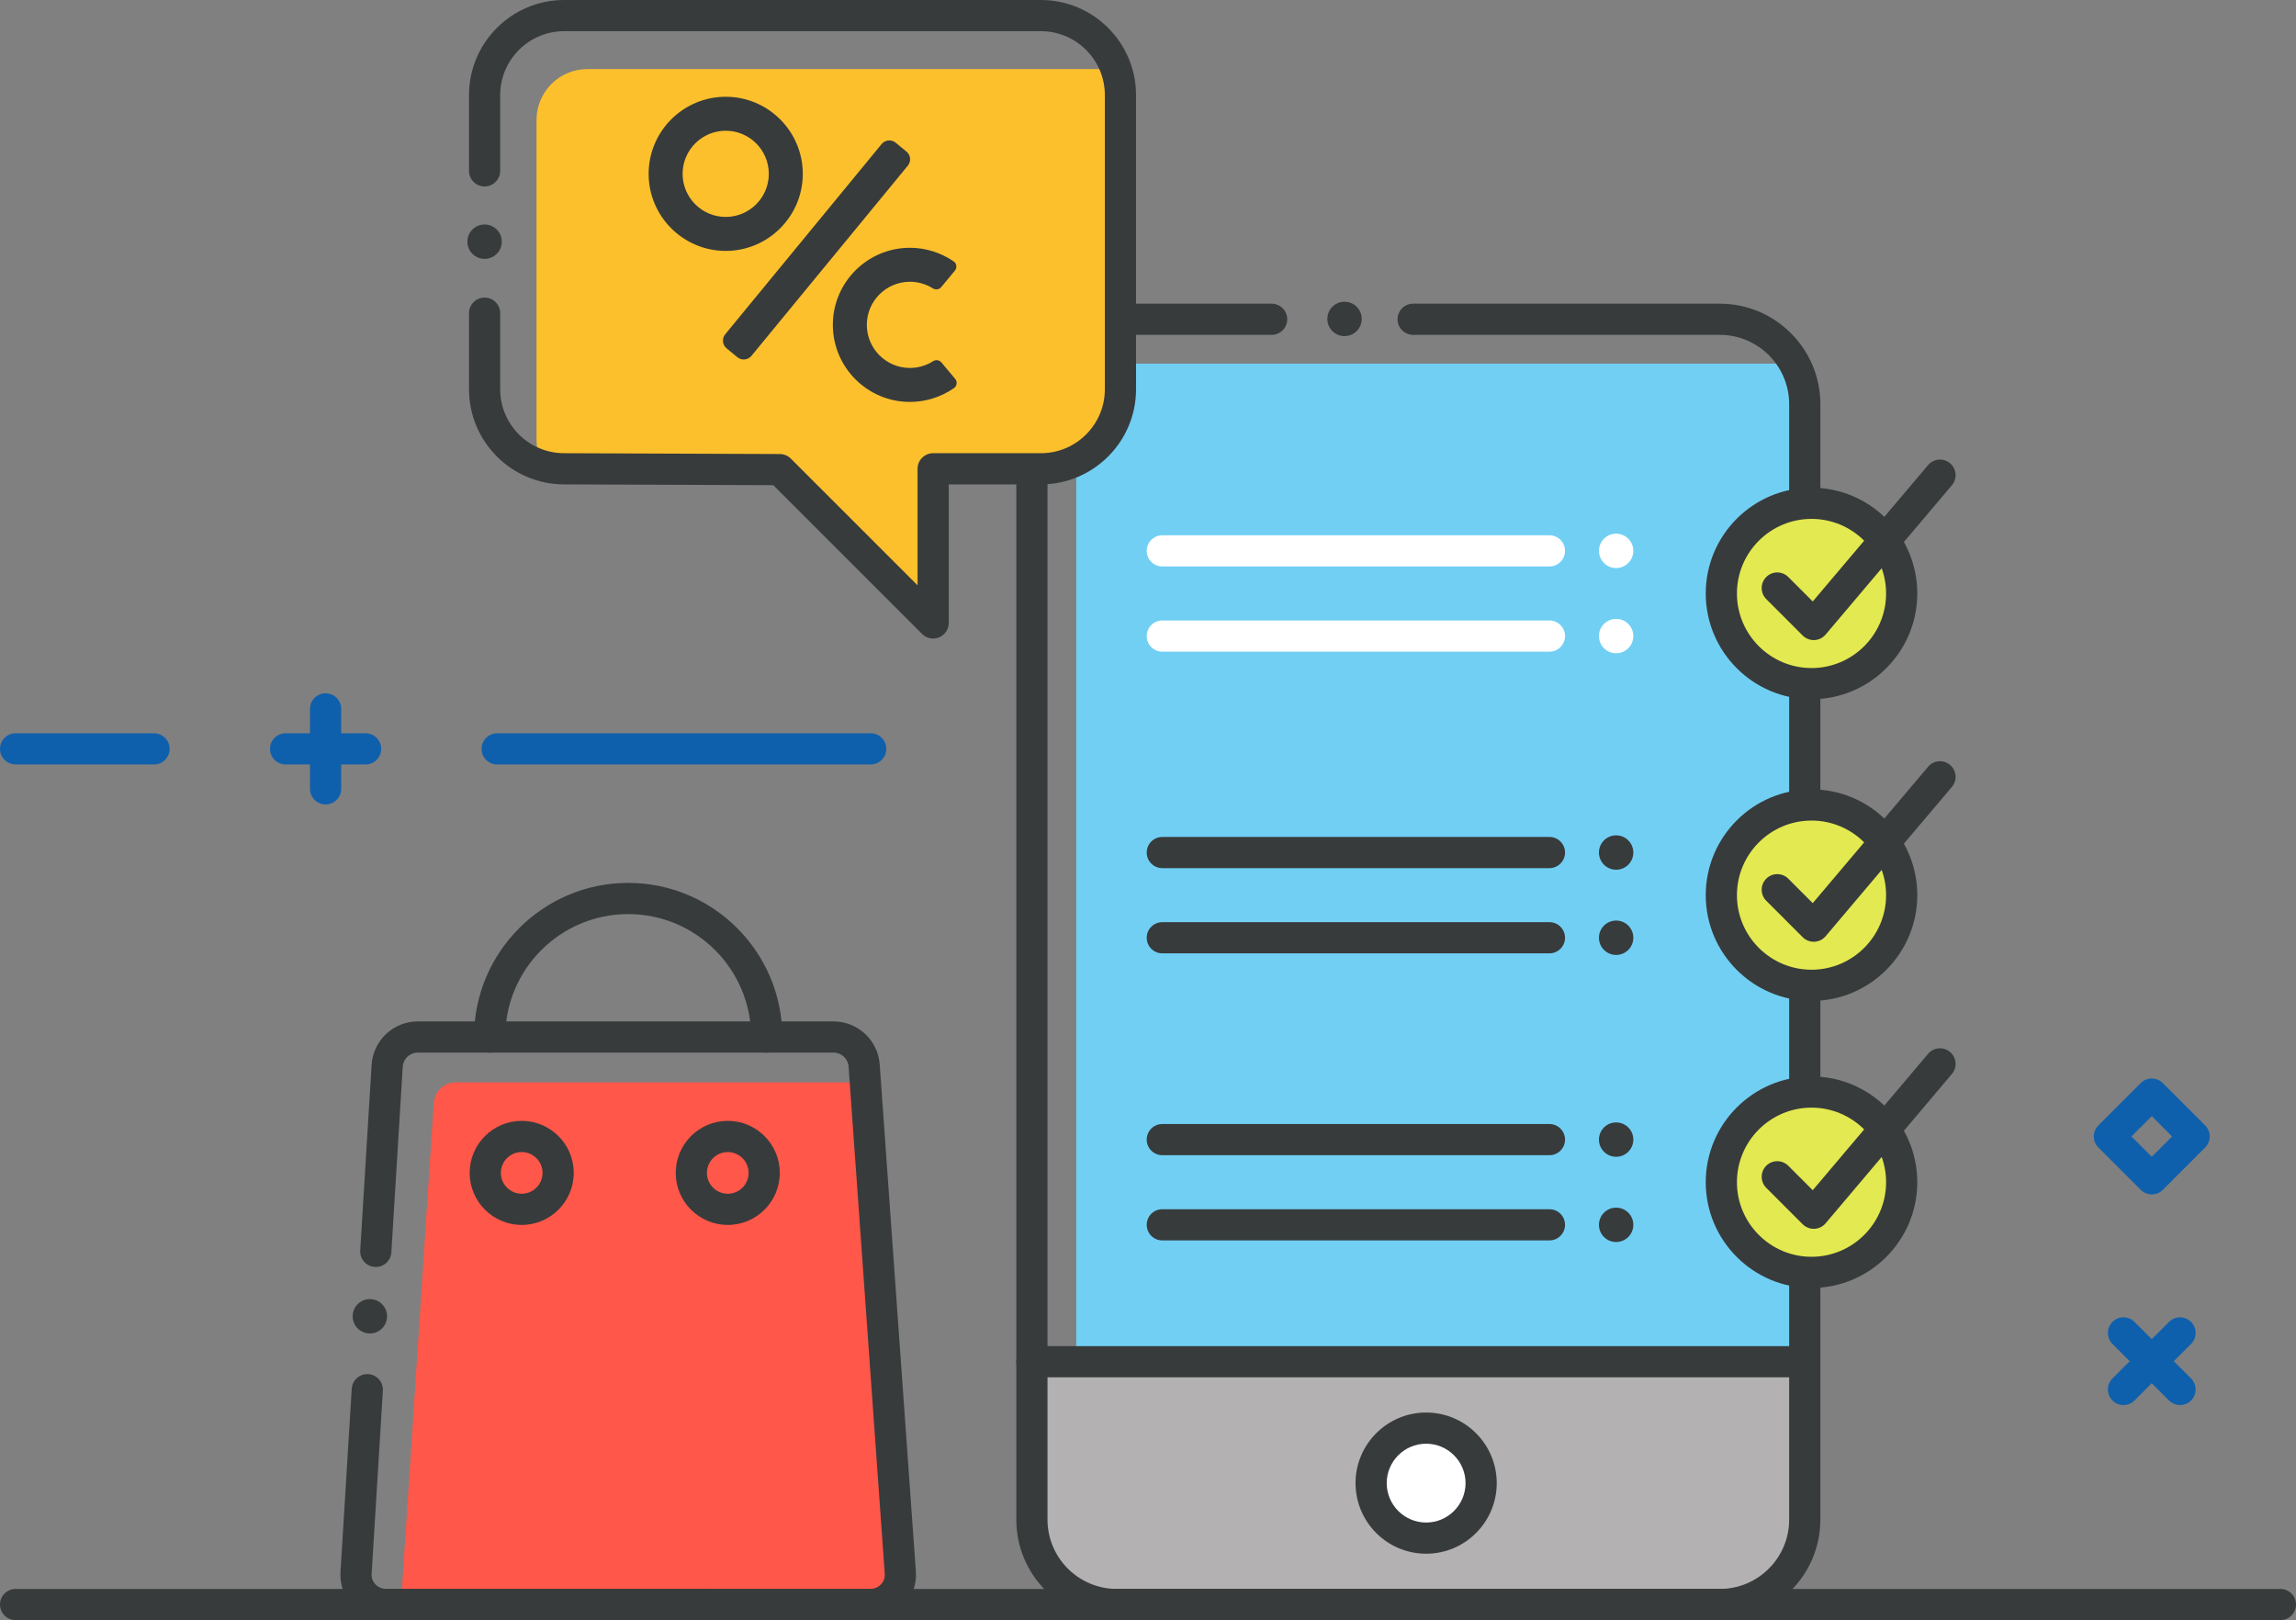 <svg xmlns="http://www.w3.org/2000/svg" width="1043.494" height="736.34" viewBox="0 0 1043.494 736.34">
  <rect x="0" y="0" width="1043.494" height="736.34" fill="#808080" stroke="none"/>
  <defs>
    <clipPath id="a">
      <path d="M0 589.072h834.795V0H0v589.072z"/>
    </clipPath>
  </defs>
  <g clip-path="url(#a)" transform="matrix(1.25 0 0 -1.25 0 736.34)">
    <path fill="#ff5749" d="M316.253 195.522h-150.518c-4.256 0-7.778-3.312-8.038-7.56l-11.692-178.726c-.284-4.633 3.397-7.048 8.038-7.048l163.957 1.424c4.674 0 11.45 4.924 11.118 9.586l-11.846 168.03c-.3 4.215 3.206 14.294-1.019 14.294"/>
    <path fill="#71cff4" d="M629.856 5.669h-209.333c-11.95 0-29.208-6.439-29.208 5.511v424.041c0 11.95 9.688 21.637 21.637 21.637h237.726c11.95 0 7.964-20.67 7.964-32.62v-394.43c0-11.95-16.836-24.139-28.786-24.139"/>
    <path fill="#b3b1b1" d="M377.856 92.114l274 1.833 4.333-57.407-14-23.093s-22-7.778-23-7.778-219.583.68-219.583.68l-18.083 13.765-8.334 59.667 4.667 12.333z"/>
    <path fill="#373b3c" d="M625.318 0h-219.259c-20.148 0-36.54 16.392-36.54 36.54v405.574c0 20.148 16.392 36.539 36.54 36.539h56.291c3.131 0 5.669-2.538 5.669-5.669 0-3.13-2.538-5.669-5.669-5.669h-56.291c-13.896 0-25.202-11.305-25.202-25.201V36.54c0-13.896 11.306-25.202 25.202-25.202h219.259c13.896 0 25.201 11.306 25.201 25.202v405.574c0 13.896-11.305 25.201-25.201 25.201h-111.521c-3.13 0-5.668 2.539-5.668 5.669 0 3.131 2.538 5.669 5.668 5.669h111.521c20.147 0 36.539-16.391 36.539-36.539V36.54c0-20.148-16.392-36.54-36.539-36.54"/>
    <path fill="#373b3c" d="M656.188 88.278h-281c-3.131 0-5.669 2.538-5.669 5.669s2.538 5.669 5.669 5.669h281c3.131 0 5.669-2.538 5.669-5.669s-2.538-5.669-5.669-5.669"/>
    <path fill="#fff" d="M538.522 49.808c0-11.046-8.954-20-20-20s-20 8.954-20 20 8.954 20 20 20 20-8.954 20-20"/>
    <path fill="#373b3c" d="M518.523 64.14c-7.902 0-14.331-6.429-14.331-14.331 0-7.902 6.429-14.331 14.331-14.331 7.902 0 14.331 6.429 14.331 14.331 0 7.902-6.429 14.331-14.331 14.331m0-40c-14.154 0-25.669 11.515-25.669 25.669s11.515 25.669 25.669 25.669 25.669-11.515 25.669-25.669-11.515-25.669-25.669-25.669"/>
    <path fill="#e3e950" d="M691.428 373.286c0-18.107-14.679-32.786-32.786-32.786s-32.786 14.679-32.786 32.786 14.679 32.786 32.786 32.786 32.786-14.679 32.786-32.786"/>
    <path fill="#373b3c" d="M658.642 400.403c-14.952 0-27.117-12.165-27.117-27.117 0-14.952 12.165-27.117 27.117-27.117 14.952 0 27.117 12.165 27.117 27.117 0 14.952-12.165 27.117-27.117 27.117m0-65.572c-21.204 0-38.455 17.251-38.455 38.455 0 21.204 17.251 38.455 38.455 38.455 21.204 0 38.455-17.251 38.455-38.455 0-21.204-17.251-38.455-38.455-38.455"/>
    <path fill="#373b3c" d="M659.442 356.34c-1.501 0-2.943.595-4.009 1.66l-13.25 13.25c-2.214 2.214-2.214 5.804 0 8.018 2.215 2.215 5.803 2.215 8.018 0l8.891-8.892 41.934 49.588c2.021 2.389 5.598 2.689 7.99.668 2.391-2.021 2.69-5.599.668-7.99l-45.913-54.294c-1.024-1.21-2.508-1.938-4.093-2.003-.079-.004-.158-.005-.236-.005"/>
    <path fill="#fff" d="M563.356 383.109h-140.755c-3.131 0-5.669 2.538-5.669 5.669s2.538 5.669 5.669 5.669h140.755c3.131 0 5.669-2.538 5.669-5.669s-2.538-5.669-5.669-5.669m0-30.984h-140.755c-3.131 0-5.669 2.538-5.669 5.669s2.538 5.669 5.669 5.669h140.755c3.131 0 5.669-2.538 5.669-5.669s-2.538-5.669-5.669-5.669m30.5 36.654c0-3.452-2.798-6.25-6.25-6.25s-6.25 2.798-6.25 6.25 2.798 6.25 6.25 6.25 6.25-2.798 6.25-6.25m0-30.985c0-3.452-2.798-6.25-6.25-6.25s-6.25 2.798-6.25 6.25 2.798 6.25 6.25 6.25 6.25-2.798 6.25-6.25"/>
    <path fill="#e3e950" d="M691.428 263.598c0-18.107-14.679-32.786-32.786-32.786s-32.786 14.679-32.786 32.786 14.679 32.786 32.786 32.786 32.786-14.679 32.786-32.786"/>
    <path fill="#373b3c" d="M658.642 290.715c-14.952 0-27.117-12.165-27.117-27.117 0-14.952 12.165-27.117 27.117-27.117 14.952 0 27.117 12.165 27.117 27.117 0 14.952-12.165 27.117-27.117 27.117m0-65.572c-21.204 0-38.455 17.251-38.455 38.455 0 21.204 17.251 38.455 38.455 38.455 21.204 0 38.455-17.251 38.455-38.455 0-21.204-17.251-38.455-38.455-38.455"/>
    <path fill="#373b3c" d="M659.442 246.651c-1.501 0-2.943.595-4.009 1.66l-13.25 13.25c-2.214 2.214-2.214 5.804 0 8.018 2.215 2.215 5.803 2.215 8.018 0l8.891-8.892 41.934 49.588c2.021 2.39 5.598 2.69 7.99.668 2.391-2.021 2.69-5.599.668-7.99l-45.913-54.294c-1.024-1.21-2.508-1.938-4.093-2.003-.079-.004-.158-.005-.236-.005m-96.087 26.77h-140.755c-3.131 0-5.669 2.538-5.669 5.669s2.538 5.669 5.669 5.669h140.755c3.131 0 5.669-2.538 5.669-5.669s-2.538-5.669-5.669-5.669m0-30.984h-140.755c-3.131 0-5.669 2.538-5.669 5.669s2.538 5.669 5.669 5.669h140.755c3.131 0 5.669-2.538 5.669-5.669s-2.538-5.669-5.669-5.669m30.5 36.654c0-3.452-2.798-6.25-6.25-6.25s-6.25 2.798-6.25 6.25 2.798 6.25 6.25 6.25 6.25-2.798 6.25-6.25m0-30.985c0-3.452-2.798-6.25-6.25-6.25s-6.25 2.798-6.25 6.25 2.798 6.25 6.25 6.25 6.25-2.798 6.25-6.25"/>
    <path fill="#e3e950" d="M691.428 159.221c0-18.107-14.679-32.786-32.786-32.786s-32.786 14.679-32.786 32.786 14.679 32.786 32.786 32.786 32.786-14.679 32.786-32.786"/>
    <path fill="#373b3c" d="M658.642 186.338c-14.952 0-27.117-12.165-27.117-27.117 0-14.952 12.165-27.117 27.117-27.117 14.952 0 27.117 12.165 27.117 27.117 0 14.952-12.165 27.117-27.117 27.117m0-65.572c-21.204 0-38.455 17.251-38.455 38.455 0 21.204 17.251 38.455 38.455 38.455 21.204 0 38.455-17.251 38.455-38.455 0-21.204-17.251-38.455-38.455-38.455"/>
    <path fill="#373b3c" d="M659.442 142.274c-1.501 0-2.943.595-4.009 1.66l-13.25 13.25c-2.214 2.214-2.214 5.804 0 8.018 2.215 2.215 5.803 2.215 8.018 0l8.891-8.892 41.934 49.588c2.021 2.39 5.598 2.69 7.99.668 2.391-2.021 2.69-5.599.668-7.99l-45.913-54.294c-1.024-1.21-2.508-1.938-4.093-2.003-.079-.004-.158-.005-.236-.005m-96.087 26.77h-140.755c-3.131 0-5.669 2.538-5.669 5.669s2.538 5.669 5.669 5.669h140.755c3.131 0 5.669-2.538 5.669-5.669s-2.538-5.669-5.669-5.669m0-30.984h-140.755c-3.131 0-5.669 2.538-5.669 5.669s2.538 5.669 5.669 5.669h140.755c3.131 0 5.669-2.538 5.669-5.669s-2.538-5.669-5.669-5.669m30.5 36.654c0-3.452-2.798-6.25-6.25-6.25s-6.25 2.798-6.25 6.25 2.798 6.25 6.25 6.25 6.25-2.798 6.25-6.25m0-30.985c0-3.452-2.798-6.25-6.25-6.25s-6.25 2.798-6.25 6.25 2.798 6.25 6.25 6.25 6.25-2.798 6.25-6.25"/>
    <path fill="#fcc02d" d="M341.893 418.618l-2.613-56.053-55.753 55.753-59.852.233c-15.796 0-28.602-4.75-28.602 11.047v115.853c0 10.223 8.288 18.511 18.511 18.511h191.618c6.889-6.681 2.178-18.601 2.178-28.824l-.425-92.518c0-10.223-3.957-23.045-14.18-23.045l-50.882-.957z"/>
    <path fill="#373b3c" d="M263.859 541.535c-8.641 0-15.671-7.029-15.671-15.669 0-8.641 7.03-15.67 15.671-15.67 8.64 0 15.67 7.029 15.67 15.67 0 8.64-7.03 15.669-15.67 15.669m0-43.692c-15.452 0-28.023 12.571-28.023 28.023 0 15.451 12.571 28.022 28.023 28.022s28.022-12.571 28.022-28.022c0-15.452-12.57-28.023-28.022-28.023m66.975-54.91c-15.452 0-28.022 12.571-28.022 28.022 0 15.452 12.57 28.023 28.022 28.023 5.698 0 11.265-1.748 15.923-4.963 1.099-.759 1.286-2.314.433-3.341l-4.986-6.007c-.75-.903-2.042-1.065-3.036-.441-2.482 1.557-5.376 2.399-8.334 2.399-8.64 0-15.67-7.029-15.67-15.67 0-8.64 7.03-15.669 15.67-15.669 2.986 0 5.904.856 8.4 2.44.991.629 2.282.474 3.036-.425l5.018-5.982c.858-1.023.678-2.58-.417-3.344-4.681-3.266-10.289-5.042-16.037-5.042m-62.73 16.252l-3.922 3.225c-1.551 1.276-1.775 3.568-.499 5.119l56.855 69.156c1.276 1.552 3.569 1.775 5.12.499l3.922-3.224c1.552-1.276 1.775-3.568.5-5.12l-56.856-69.155c-1.276-1.552-3.568-1.776-5.12-.5"/>
    <path fill="#373b3c" d="M339.281 356.896c-1.476 0-2.925.576-4.01 1.661l-54.102 54.102-76.08.291c-19.052 0-34.57 15.517-34.57 34.591v27.657c0 3.131 2.538 5.669 5.669 5.669s5.669-2.538 5.669-5.669v-27.657c0-12.822 10.432-23.253 23.253-23.253l78.438-.3c1.496-.006 2.929-.603 3.987-1.66l46.076-46.076v42.367c0 3.131 2.538 5.669 5.669 5.669h39.178c12.821 0 23.253 10.431 23.253 23.253v106.942c0 12.821-10.432 23.252-23.253 23.252h-173.348c-12.821 0-23.253-10.431-23.253-23.252v-27.535c0-3.131-2.538-5.669-5.669-5.669s-5.669 2.538-5.669 5.669v27.535c0 19.073 15.518 34.59 34.591 34.59h173.348c19.073 0 34.591-15.517 34.591-34.59v-106.942c0-19.074-15.518-34.591-34.591-34.591h-33.509v-50.384c0-2.293-1.381-4.36-3.499-5.237-.702-.291-1.439-.433-2.169-.433M316.25 0H140.557c-4.705 0-9.212 1.922-12.365 5.273-3.112 3.31-4.671 7.655-4.39 12.234l4.088 66.614c.192 3.126 2.874 5.529 6.006 5.311 3.125-.192 5.502-2.88 5.31-6.006l-4.088-66.614c-.111-1.826.664-3.058 1.334-3.77 1.033-1.099 2.49-1.704 4.105-1.704H316.25c1.623 0 3.086.612 4.12 1.723.672.72 1.445 1.966 1.314 3.805L308.533 201.28c-.202 2.838-2.589 5.061-5.433 5.061H151.872c-2.873 0-5.262-2.247-5.438-5.114l-4.141-67.494c-.191-3.124-2.868-5.532-6.005-5.31-3.126.191-5.504 2.88-5.311 6.005l4.14 67.493c.543 8.837 7.903 15.758 16.755 15.758H303.1c8.765 0 16.12-6.849 16.744-15.592l13.15-184.414c.328-4.61-1.208-8.991-4.326-12.34C325.512 1.943 320.985 0 316.25 0"/>
    <path fill="#373b3c" d="M189.685 170.19c-4.18 0-7.581-3.401-7.581-7.581 0-4.18 3.401-7.581 7.581-7.581 4.18 0 7.581 3.401 7.581 7.581 0 4.18-3.401 7.581-7.581 7.581m0-26.5c-10.432 0-18.919 8.487-18.919 18.919s8.487 18.919 18.919 18.919 18.919-8.487 18.919-18.919-8.487-18.919-18.919-18.919m74.92 26.5c-4.18 0-7.581-3.401-7.581-7.581 0-4.18 3.401-7.581 7.581-7.581 4.18 0 7.581 3.401 7.581 7.581 0 4.18-3.401 7.581-7.581 7.581m0-26.5c-10.432 0-18.919 8.487-18.919 18.919s8.487 18.919 18.919 18.919 18.919-8.487 18.919-18.919-8.487-18.919-18.919-18.919m14.173 62.65c-3.131 0-5.669 2.538-5.669 5.669 0 24.65-20.056 44.706-44.706 44.706-24.65 0-44.706-20.056-44.706-44.706 0-3.131-2.538-5.669-5.669-5.669s-5.669 2.538-5.669 5.669c0 30.903 25.141 56.044 56.044 56.044s56.044-25.141 56.044-56.044c0-3.131-2.538-5.669-5.669-5.669m-138.05-95.869c0-3.452-2.798-6.25-6.25-6.25s-6.25 2.798-6.25 6.25 2.798 6.25 6.25 6.25 6.25-2.798 6.25-6.25m354.375 362.637c0-3.452-2.798-6.25-6.25-6.25s-6.25 2.798-6.25 6.25 2.798 6.25 6.25 6.25 6.25-2.798 6.25-6.25m-312.665 28.089c0-3.452-2.798-6.25-6.25-6.25s-6.25 2.798-6.25 6.25 2.798 6.25 6.25 6.25 6.25-2.798 6.25-6.25"/>
    <path fill="#0f60ac" d="M774.958 175.859l7.392-7.393 7.392 7.393-7.392 7.393-7.392-7.393zm7.392-21.079c-1.504 0-2.946.597-4.009 1.66l-15.409 15.41c-2.214 2.214-2.214 5.804 0 8.018l15.409 15.41c1.063 1.063 2.505 1.66 4.009 1.66 1.504 0 2.945-.597 4.008-1.66l15.411-15.41c2.213-2.214 2.213-5.804 0-8.018l-15.411-15.41c-1.063-1.063-2.504-1.66-4.008-1.66"/>
    <path fill="#373b3c" d="M829.126 0H5.669C2.538 0 0 2.538 0 5.669s2.538 5.669 5.669 5.669h823.457c3.131 0 5.669-2.538 5.669-5.669S832.257 0 829.126 0"/>
    <path fill="#0f60ac" d="M316.573 311.111h-135.817c-3.131 0-5.669 2.538-5.669 5.669s2.538 5.669 5.669 5.669h135.817c3.131 0 5.669-2.538 5.669-5.669s-2.538-5.669-5.669-5.669m-260.567 0H5.669c-3.131 0-5.669 2.538-5.669 5.669s2.538 5.669 5.669 5.669h50.337c3.131 0 5.669-2.538 5.669-5.669s-2.538-5.669-5.669-5.669m76.918 0h-29.086c-3.131 0-5.669 2.538-5.669 5.669s2.538 5.669 5.669 5.669h29.086c3.131 0 5.669-2.538 5.669-5.669s-2.538-5.669-5.669-5.669"/>
    <path fill="#0f60ac" d="M118.381 296.568c-3.131 0-5.669 2.538-5.669 5.669v29.086c0 3.131 2.538 5.669 5.669 5.669s5.669-2.538 5.669-5.669v-29.086c0-3.131-2.538-5.669-5.669-5.669m674.253-218.377c-1.451 0-2.901.553-4.009 1.66l-20.567 20.567c-2.214 2.213-2.214 5.803 0 8.017 2.213 2.213 5.803 2.215 8.017 0l20.568-20.566c2.214-2.214 2.214-5.804 0-8.018-1.107-1.106-2.558-1.66-4.009-1.66"/>
    <path fill="#0f60ac" d="M772.066 78.191c-1.451 0-2.901.553-4.009 1.66-2.214 2.214-2.214 5.804 0 8.018l20.568 20.566c2.214 2.215 5.802 2.215 8.017 0 2.214-2.214 2.214-5.804 0-8.017l-20.567-20.567c-1.108-1.107-2.558-1.66-4.009-1.66"/>
  </g>
</svg>

